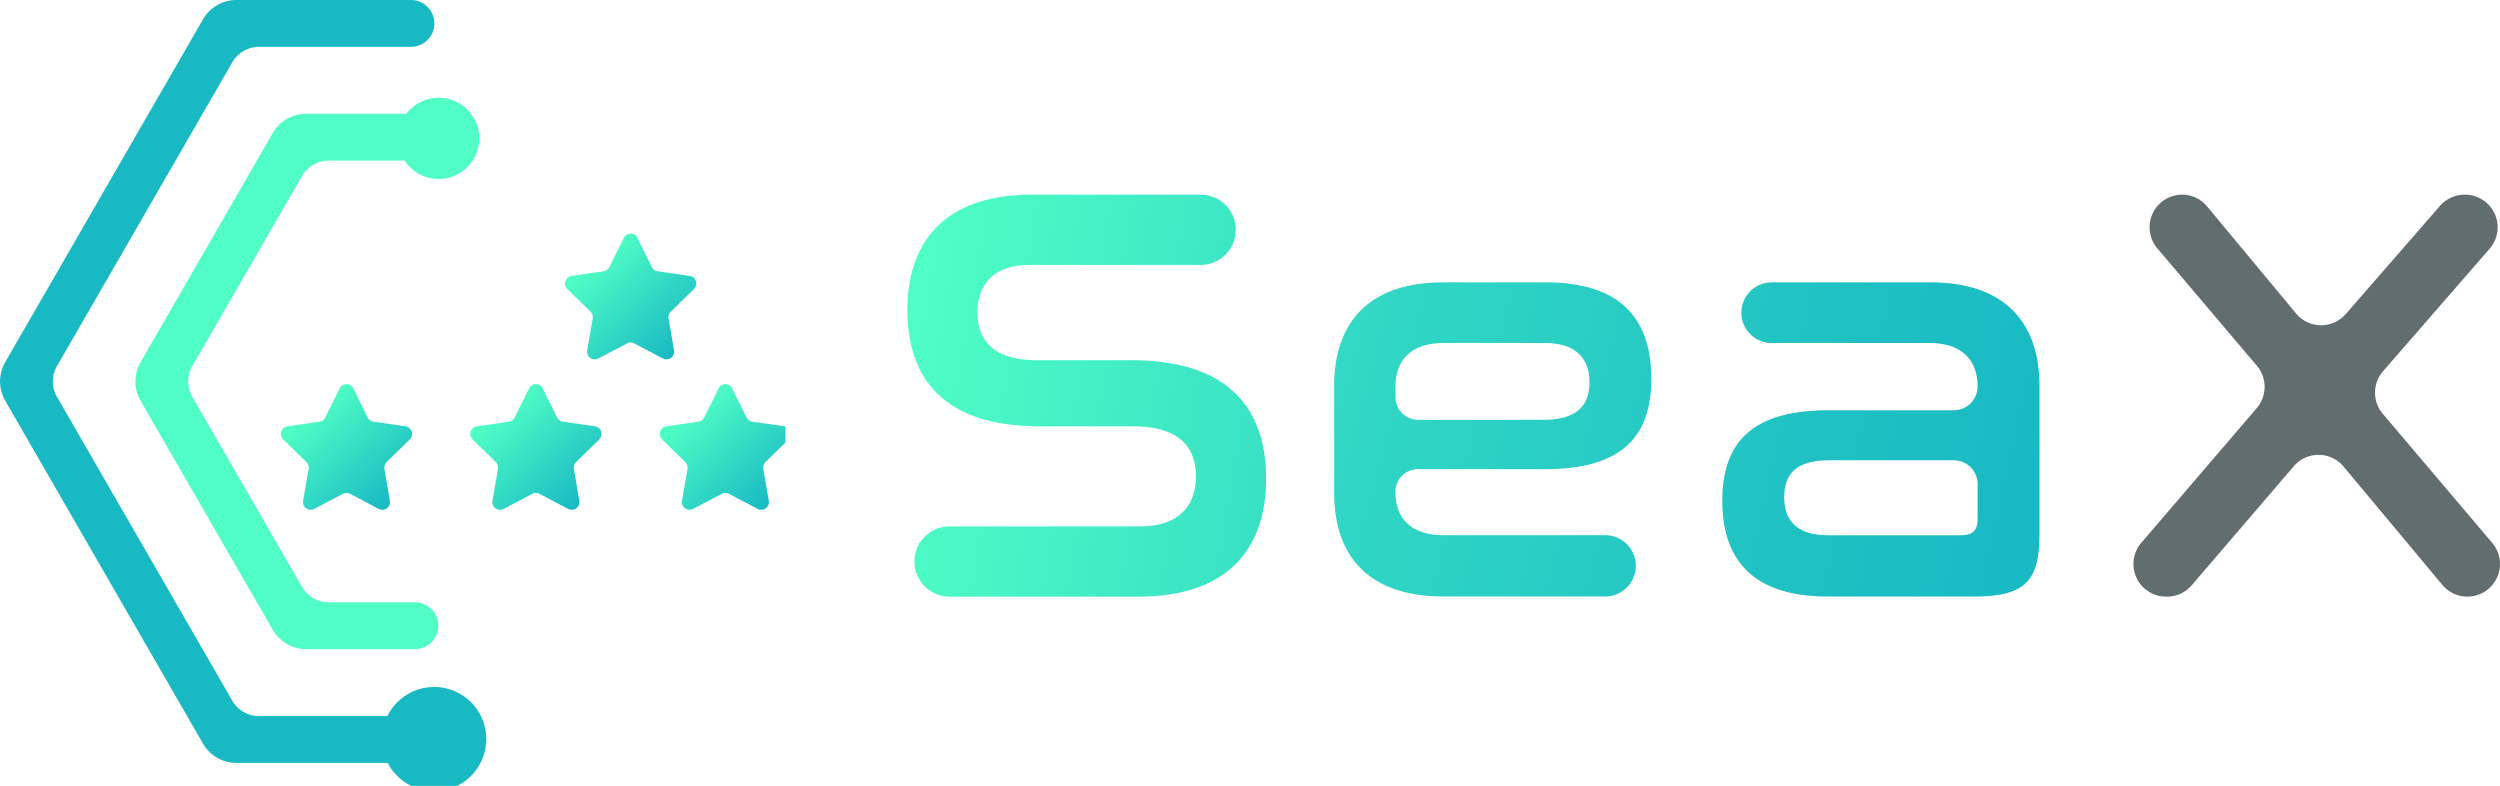 <svg data-name="Layer 2" xmlns="http://www.w3.org/2000/svg" xmlns:xlink="http://www.w3.org/1999/xlink" width="190.874" height="60" viewBox="0 0 190.874 60">
    <defs>
        <linearGradient id="ejsfociyla" x1=".168" y1=".233" x2=".85" y2=".945" gradientUnits="objectBoundingBox">
            <stop offset="0" stop-color="#50ffc5"/>
            <stop offset="1" stop-color="#19b9c3"/>
        </linearGradient>
        <linearGradient id="uxog243egd" x1=".168" y1=".233" x2=".85" y2=".945" xlink:href="#ejsfociyla"/>
        <linearGradient id="vf59isbyte" x1=".168" y1=".232" x2=".849" y2=".945" xlink:href="#ejsfociyla"/>
        <linearGradient id="8jgu2t6hof" x1=".168" y1=".233" x2=".849" y2=".945" xlink:href="#ejsfociyla"/>
        <linearGradient id="elz4o71m5b" x1="-.023" y1=".405" x2="3.114" y2="1.01" gradientUnits="objectBoundingBox">
            <stop offset="0" stop-color="#50ffc5"/>
            <stop offset=".06" stop-color="#4bf9c5"/>
            <stop offset=".46" stop-color="#30d6c4"/>
            <stop offset=".79" stop-color="#1fc1c3"/>
            <stop offset="1" stop-color="#19b9c3"/>
        </linearGradient>
        <linearGradient id="mrhuxkf8tg" x1="-1.323" y1=".105" x2="2.179" y2=".861" xlink:href="#elz4o71m5b"/>
        <linearGradient id="zo2unfgdmh" x1="-2.453" y1="-.156" x2="1.03" y2=".62" xlink:href="#elz4o71m5b"/>
        <clipPath id="gb53j54k0c">
            <path data-name="Rectangle 1906" style="fill:none" d="M0 0h59.973v60H0z"/>
        </clipPath>
    </defs>
    <g data-name="Layer 1">
        <g data-name="Group 2936" style="clip-path:url(#gb53j54k0c)">
            <path data-name="Path 23" d="m369.115 497.428 1.094 2.22a.584.584 0 0 0 .441.32l2.449.354a.586.586 0 0 1 .325 1l-1.769 1.728a.587.587 0 0 0-.169.519l.418 2.44a.586.586 0 0 1-.85.618l-2.19-1.152a.586.586 0 0 0-.545 0l-2.191 1.152a.586.586 0 0 1-.85-.618l.419-2.44a.588.588 0 0 0-.169-.519l-1.772-1.728a.586.586 0 0 1 .324-1l2.449-.354a.585.585 0 0 0 .441-.32l1.1-2.22a.585.585 0 0 1 1.049 0z" transform="translate(-342.137 -467.773)" style="fill:url(#ejsfociyla)"/>
            <path data-name="Path 24" d="m614.308 497.418 1.1 2.22a.59.59 0 0 0 .441.32l2.449.354a.586.586 0 0 1 .324 1l-1.769 1.728a.585.585 0 0 0-.168.519L617.1 506a.586.586 0 0 1-.85.618l-2.193-1.152a.589.589 0 0 0-.546 0l-2.191 1.152a.586.586 0 0 1-.85-.618l.418-2.44a.586.586 0 0 0-.168-.519l-1.773-1.728a.586.586 0 0 1 .325-1l2.449-.354a.589.589 0 0 0 .441-.32l1.1-2.22a.585.585 0 0 1 1.051 0z" transform="translate(-572.869 -467.763)" style="fill:url(#uxog243egd)"/>
            <path data-name="Path 25" d="m859.64 497.505 1.1 2.22a.586.586 0 0 0 .441.32l2.449.354a.586.586 0 0 1 .324 1l-1.769 1.728a.587.587 0 0 0-.169.519l.419 2.44a.586.586 0 0 1-.85.618l-2.191-1.152a.585.585 0 0 0-.545 0l-2.191 1.152a.586.586 0 0 1-.85-.618l.419-2.44a.587.587 0 0 0-.169-.519l-1.769-1.728a.586.586 0 0 1 .324-1l2.449-.354a.586.586 0 0 0 .441-.32l1.1-2.22a.586.586 0 0 1 1.045 0z" transform="translate(-803.739 -467.85)" style="fill:url(#vf59isbyte)"/>
            <path data-name="Path 26" d="m736.935 302.79 1.1 2.22a.584.584 0 0 0 .44.321l2.449.354a.586.586 0 0 1 .325 1l-1.769 1.728a.589.589 0 0 0-.169.519l.418 2.44a.586.586 0 0 1-.85.618l-2.193-1.152a.586.586 0 0 0-.545 0l-2.191 1.152a.586.586 0 0 1-.85-.618l.418-2.44a.586.586 0 0 0-.168-.519l-1.771-1.729a.586.586 0 0 1 .324-1l2.449-.354a.584.584 0 0 0 .441-.321l1.1-2.22a.585.585 0 0 1 1.05 0z" transform="translate(-688.266 -284.619)" style="fill:url(#8jgu2t6hof)"/>
            <path data-name="Path 27" d="m491.707 302.79 1.1 2.22a.585.585 0 0 0 .441.321l2.449.354a.586.586 0 0 1 .324 1l-1.769 1.728a.59.59 0 0 0-.169.519l.419 2.44a.586.586 0 0 1-.85.618l-2.194-1.152a.585.585 0 0 0-.545 0l-2.191 1.152a.586.586 0 0 1-.848-.618l.419-2.44a.59.59 0 0 0-.169-.519l-1.773-1.729a.586.586 0 0 1 .325-1l2.448-.354a.583.583 0 0 0 .441-.321l1.1-2.22a.586.586 0 0 1 1.05 0z" transform="translate(-457.499 -284.619)" style="fill:url(#8jgu2t6hof)"/>
            <path data-name="Path 28" d="M33.147 52.451a3.98 3.98 0 0 0-3.57 2.222h-9.8a2.359 2.359 0 0 1-2.043-1.18L4.354 30.305a2.361 2.361 0 0 1 0-2.36L17.736 4.758a2.359 2.359 0 0 1 2.043-1.18h11.6a1.788 1.788 0 0 0 1.784-1.788A1.788 1.788 0 0 0 31.375 0h-13.32A2.948 2.948 0 0 0 15.5 1.475L.4 27.649a2.951 2.951 0 0 0 0 2.95l15.1 26.175a2.948 2.948 0 0 0 2.554 1.475h11.552a3.981 3.981 0 1 0 3.541-5.8z" transform="translate(-.001)" style="fill:#19b9c3"/>
            <path data-name="Path 29" d="M198.5 126.53a3.091 3.091 0 0 0-2.463 1.221h-7.649a2.948 2.948 0 0 0-2.553 1.475l-10.092 17.488a2.951 2.951 0 0 0 0 2.95l10.092 17.486a2.948 2.948 0 0 0 2.554 1.475h8.3a1.788 1.788 0 0 0 1.787-1.788 1.788 1.788 0 0 0-1.787-1.788h-6.581a2.359 2.359 0 0 1-2.043-1.18l-8.369-14.5a2.361 2.361 0 0 1 0-2.36l8.369-14.5a2.359 2.359 0 0 1 2.043-1.18h5.8a3.1 3.1 0 1 0 2.588-4.8z" transform="translate(-165.01 -119.065)" style="fill:#50fec5"/>
        </g>
        <path data-name="Path 30" d="M1191.082 264.641h-7.182c-3.589 0-4.541-1.771-4.541-3.638 0-2.137 1.227-3.638 4-3.638h13.041a2.682 2.682 0 0 0 2.68-2.683 2.681 2.681 0 0 0-2.68-2.682h-12.856c-6.816 0-9.541 3.729-9.541 8.821 0 4.275 1.908 8.867 10.084 8.867h7.136c3.77 0 4.816 1.819 4.816 3.82 0 2.228-1.318 3.819-4.225 3.819h-14.586a2.682 2.682 0 0 0-2.681 2.683 2.682 2.682 0 0 0 2.681 2.683h14.4c7 0 9.767-3.82 9.767-9 0-4.414-1.953-9.052-10.313-9.052z" transform="translate(-1104.729 -237.139)" style="fill:url(#elz4o71m5b)"/>
        <path data-name="Path 31" d="M1742.433 379.506c5.906 0 8.132-2.5 8.132-6.906 0-4.634-2.408-7.36-8.087-7.36h-7.768c-6 0-8.36 3.362-8.36 7.905v8.18c0 4.541 2.363 7.9 8.36 7.9h12.334a2.34 2.34 0 0 0 2.34-2.34 2.34 2.34 0 0 0-2.34-2.34h-12.334c-2.635 0-3.68-1.408-3.68-3.317a1.727 1.727 0 0 1 1.728-1.726zm-11.4-6.315c0-1.863 1.045-3.317 3.68-3.317h7.725c2.363 0 3.408 1.18 3.408 3 0 1.769-.954 2.862-3.544 2.862h-9.541a1.727 1.727 0 0 1-1.726-1.726z" transform="translate(-1624.49 -343.684)" style="fill:url(#mrhuxkf8tg)"/>
        <path data-name="Path 32" d="M2244.485 365.24H2232.4a2.317 2.317 0 0 0-2.317 2.317 2.317 2.317 0 0 0 2.317 2.317h12.039c2.635 0 3.68 1.454 3.68 3.317a1.817 1.817 0 0 1-1.817 1.817h-9.586c-5.906 0-8.087 2.544-8.087 6.906 0 4.541 2.362 7.313 8.042 7.313h11.222c4.043 0 4.953-1.363 4.953-4.816v-11.264c-.001-4.547-2.363-7.907-8.361-7.907zm3.635 18.082c0 .863-.364 1.227-1.318 1.227h-10.085c-2.407 0-3.361-1.136-3.361-2.907s.909-2.816 3.453-2.816h9.495a1.817 1.817 0 0 1 1.818 1.817z" transform="translate(-2097.132 -343.684)" style="fill:url(#zo2unfgdmh)"/>
        <path data-name="Path 33" d="m2766.093 252.9 6.792 8.174a2.487 2.487 0 0 0 3.79.044l7.2-8.263a2.487 2.487 0 0 1 1.875-.853h.035a2.491 2.491 0 0 1 1.877 4.126l-8.138 9.355a2.494 2.494 0 0 0-.021 3.246l8.361 9.862a2.491 2.491 0 0 1-1.9 4.1 2.488 2.488 0 0 1-1.909-.894l-7.546-9.036a2.487 2.487 0 0 0-3.8-.025l-7.79 9.086a2.49 2.49 0 0 1-1.888.869h-.075a2.49 2.49 0 0 1-1.886-4.113l8.812-10.281a2.493 2.493 0 0 0 .009-3.233l-7.6-8.965a2.491 2.491 0 0 1 1.9-4.1 2.488 2.488 0 0 1 1.902.901z" transform="translate(-2597.58 -237.139)" style="fill:#626d6d"/>
    </g>
</svg>
